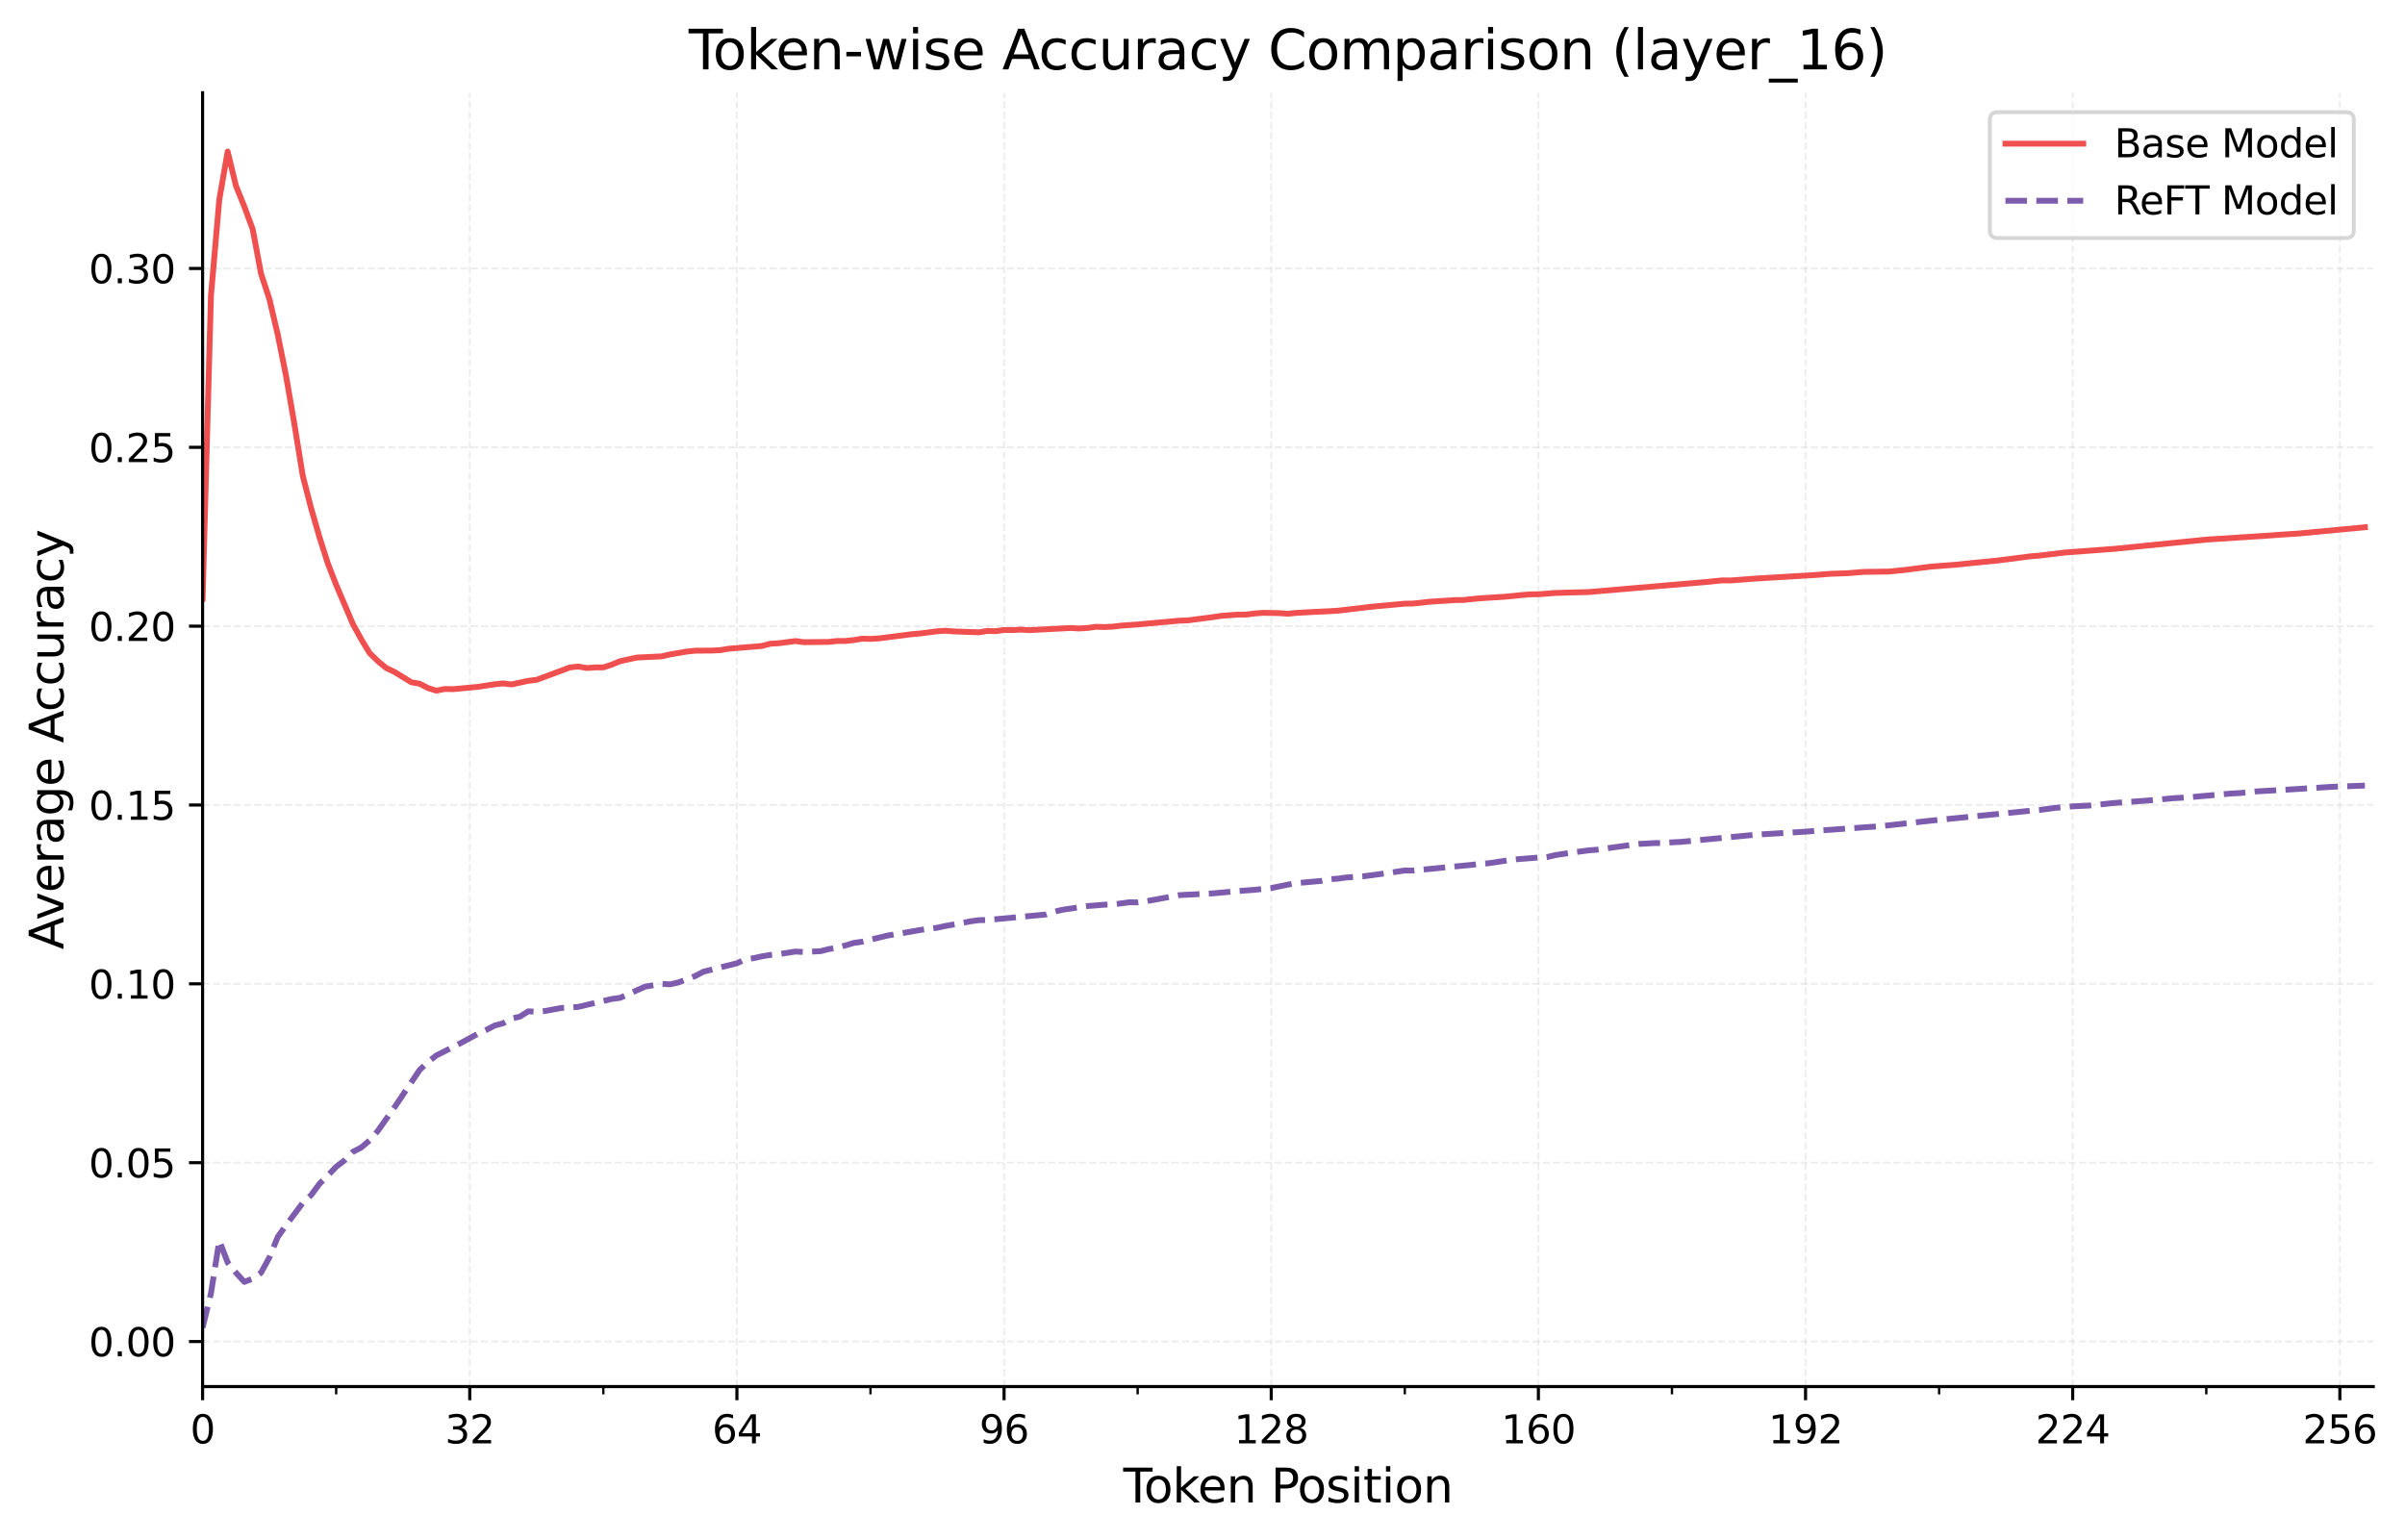 <?xml version="1.0" encoding="utf-8" standalone="no"?>
<!DOCTYPE svg PUBLIC "-//W3C//DTD SVG 1.1//EN"
  "http://www.w3.org/Graphics/SVG/1.1/DTD/svg11.dtd">
<svg xmlns:xlink="http://www.w3.org/1999/xlink" width="618.239pt" height="395.97pt" viewBox="0 0 618.239 395.97" xmlns="http://www.w3.org/2000/svg" version="1.1">
 <defs>
  <style type="text/css">*{stroke-linejoin: round; stroke-linecap: butt}</style>
 </defs>
 <g id="figure_1">
  <g id="patch_1">
   <path d="M 0 395.97 
L 618.239 395.97 
L 618.239 0 
L 0 0 
z
" style="fill: #ffffff"/>
  </g>
  <g id="axes_1">
   <g id="patch_2">
    <path d="M 52.079 356.478 
L 610.079 356.478 
L 610.079 23.838 
L 52.079 23.838 
z
" style="fill: #ffffff"/>
   </g>
   <g id="matplotlib.axis_1">
    <g id="xtick_1">
     <g id="line2d_1">
      <path d="M 52.079 356.478 
L 52.079 23.838 
" clip-path="url(#p16f2f29f27)" style="fill: none; stroke-dasharray: 1.85,0.8; stroke-dashoffset: 0; stroke: #d3d3d3; stroke-opacity: 0.4; stroke-width: 0.5"/>
     </g>
     <g id="line2d_2">
      <defs>
       <path id="mac9aa5ee21" d="M 0 0 
L 0 3.5 
" style="stroke: #000000; stroke-width: 0.8"/>
      </defs>
      <g>
       <use xlink:href="#mac9aa5ee21" x="52.079" y="356.478" style="stroke: #000000; stroke-width: 0.8"/>
      </g>
     </g>
     <g id="text_1">
      <!-- 0 -->
      <g transform="translate(48.898 371.076) scale(0.1 -0.1)">
       <defs>
        <path id="DejaVuSans-30" d="M 2034 4250 
Q 1547 4250 1301 3770 
Q 1056 3291 1056 2328 
Q 1056 1369 1301 889 
Q 1547 409 2034 409 
Q 2525 409 2770 889 
Q 3016 1369 3016 2328 
Q 3016 3291 2770 3770 
Q 2525 4250 2034 4250 
z
M 2034 4750 
Q 2819 4750 3233 4129 
Q 3647 3509 3647 2328 
Q 3647 1150 3233 529 
Q 2819 -91 2034 -91 
Q 1250 -91 836 529 
Q 422 1150 422 2328 
Q 422 3509 836 4129 
Q 1250 4750 2034 4750 
z
" transform="scale(0.016)"/>
       </defs>
       <use xlink:href="#DejaVuSans-30"/>
      </g>
     </g>
    </g>
    <g id="xtick_2">
     <g id="line2d_3">
      <path d="M 120.756 356.478 
L 120.756 23.838 
" clip-path="url(#p16f2f29f27)" style="fill: none; stroke-dasharray: 1.85,0.8; stroke-dashoffset: 0; stroke: #d3d3d3; stroke-opacity: 0.4; stroke-width: 0.5"/>
     </g>
     <g id="line2d_4">
      <g>
       <use xlink:href="#mac9aa5ee21" x="120.756" y="356.478" style="stroke: #000000; stroke-width: 0.8"/>
      </g>
     </g>
     <g id="text_2">
      <!-- 32 -->
      <g transform="translate(114.394 371.076) scale(0.1 -0.1)">
       <defs>
        <path id="DejaVuSans-33" d="M 2597 2516 
Q 3050 2419 3304 2112 
Q 3559 1806 3559 1356 
Q 3559 666 3084 287 
Q 2609 -91 1734 -91 
Q 1441 -91 1130 -33 
Q 819 25 488 141 
L 488 750 
Q 750 597 1062 519 
Q 1375 441 1716 441 
Q 2309 441 2620 675 
Q 2931 909 2931 1356 
Q 2931 1769 2642 2001 
Q 2353 2234 1838 2234 
L 1294 2234 
L 1294 2753 
L 1863 2753 
Q 2328 2753 2575 2939 
Q 2822 3125 2822 3475 
Q 2822 3834 2567 4026 
Q 2313 4219 1838 4219 
Q 1578 4219 1281 4162 
Q 984 4106 628 3988 
L 628 4550 
Q 988 4650 1302 4700 
Q 1616 4750 1894 4750 
Q 2613 4750 3031 4423 
Q 3450 4097 3450 3541 
Q 3450 3153 3228 2886 
Q 3006 2619 2597 2516 
z
" transform="scale(0.016)"/>
        <path id="DejaVuSans-32" d="M 1228 531 
L 3431 531 
L 3431 0 
L 469 0 
L 469 531 
Q 828 903 1448 1529 
Q 2069 2156 2228 2338 
Q 2531 2678 2651 2914 
Q 2772 3150 2772 3378 
Q 2772 3750 2511 3984 
Q 2250 4219 1831 4219 
Q 1534 4219 1204 4116 
Q 875 4013 500 3803 
L 500 4441 
Q 881 4594 1212 4672 
Q 1544 4750 1819 4750 
Q 2544 4750 2975 4387 
Q 3406 4025 3406 3419 
Q 3406 3131 3298 2873 
Q 3191 2616 2906 2266 
Q 2828 2175 2409 1742 
Q 1991 1309 1228 531 
z
" transform="scale(0.016)"/>
       </defs>
       <use xlink:href="#DejaVuSans-33"/>
       <use xlink:href="#DejaVuSans-32" x="63.623"/>
      </g>
     </g>
    </g>
    <g id="xtick_3">
     <g id="line2d_5">
      <path d="M 189.433 356.478 
L 189.433 23.838 
" clip-path="url(#p16f2f29f27)" style="fill: none; stroke-dasharray: 1.85,0.8; stroke-dashoffset: 0; stroke: #d3d3d3; stroke-opacity: 0.4; stroke-width: 0.5"/>
     </g>
     <g id="line2d_6">
      <g>
       <use xlink:href="#mac9aa5ee21" x="189.433" y="356.478" style="stroke: #000000; stroke-width: 0.8"/>
      </g>
     </g>
     <g id="text_3">
      <!-- 64 -->
      <g transform="translate(183.071 371.076) scale(0.1 -0.1)">
       <defs>
        <path id="DejaVuSans-36" d="M 2113 2584 
Q 1688 2584 1439 2293 
Q 1191 2003 1191 1497 
Q 1191 994 1439 701 
Q 1688 409 2113 409 
Q 2538 409 2786 701 
Q 3034 994 3034 1497 
Q 3034 2003 2786 2293 
Q 2538 2584 2113 2584 
z
M 3366 4563 
L 3366 3988 
Q 3128 4100 2886 4159 
Q 2644 4219 2406 4219 
Q 1781 4219 1451 3797 
Q 1122 3375 1075 2522 
Q 1259 2794 1537 2939 
Q 1816 3084 2150 3084 
Q 2853 3084 3261 2657 
Q 3669 2231 3669 1497 
Q 3669 778 3244 343 
Q 2819 -91 2113 -91 
Q 1303 -91 875 529 
Q 447 1150 447 2328 
Q 447 3434 972 4092 
Q 1497 4750 2381 4750 
Q 2619 4750 2861 4703 
Q 3103 4656 3366 4563 
z
" transform="scale(0.016)"/>
        <path id="DejaVuSans-34" d="M 2419 4116 
L 825 1625 
L 2419 1625 
L 2419 4116 
z
M 2253 4666 
L 3047 4666 
L 3047 1625 
L 3713 1625 
L 3713 1100 
L 3047 1100 
L 3047 0 
L 2419 0 
L 2419 1100 
L 313 1100 
L 313 1709 
L 2253 4666 
z
" transform="scale(0.016)"/>
       </defs>
       <use xlink:href="#DejaVuSans-36"/>
       <use xlink:href="#DejaVuSans-34" x="63.623"/>
      </g>
     </g>
    </g>
    <g id="xtick_4">
     <g id="line2d_7">
      <path d="M 258.11 356.478 
L 258.11 23.838 
" clip-path="url(#p16f2f29f27)" style="fill: none; stroke-dasharray: 1.85,0.8; stroke-dashoffset: 0; stroke: #d3d3d3; stroke-opacity: 0.4; stroke-width: 0.5"/>
     </g>
     <g id="line2d_8">
      <g>
       <use xlink:href="#mac9aa5ee21" x="258.11" y="356.478" style="stroke: #000000; stroke-width: 0.8"/>
      </g>
     </g>
     <g id="text_4">
      <!-- 96 -->
      <g transform="translate(251.748 371.076) scale(0.1 -0.1)">
       <defs>
        <path id="DejaVuSans-39" d="M 703 97 
L 703 672 
Q 941 559 1184 500 
Q 1428 441 1663 441 
Q 2288 441 2617 861 
Q 2947 1281 2994 2138 
Q 2813 1869 2534 1725 
Q 2256 1581 1919 1581 
Q 1219 1581 811 2004 
Q 403 2428 403 3163 
Q 403 3881 828 4315 
Q 1253 4750 1959 4750 
Q 2769 4750 3195 4129 
Q 3622 3509 3622 2328 
Q 3622 1225 3098 567 
Q 2575 -91 1691 -91 
Q 1453 -91 1209 -44 
Q 966 3 703 97 
z
M 1959 2075 
Q 2384 2075 2632 2365 
Q 2881 2656 2881 3163 
Q 2881 3666 2632 3958 
Q 2384 4250 1959 4250 
Q 1534 4250 1286 3958 
Q 1038 3666 1038 3163 
Q 1038 2656 1286 2365 
Q 1534 2075 1959 2075 
z
" transform="scale(0.016)"/>
       </defs>
       <use xlink:href="#DejaVuSans-39"/>
       <use xlink:href="#DejaVuSans-36" x="63.623"/>
      </g>
     </g>
    </g>
    <g id="xtick_5">
     <g id="line2d_9">
      <path d="M 326.787 356.478 
L 326.787 23.838 
" clip-path="url(#p16f2f29f27)" style="fill: none; stroke-dasharray: 1.85,0.8; stroke-dashoffset: 0; stroke: #d3d3d3; stroke-opacity: 0.4; stroke-width: 0.5"/>
     </g>
     <g id="line2d_10">
      <g>
       <use xlink:href="#mac9aa5ee21" x="326.787" y="356.478" style="stroke: #000000; stroke-width: 0.8"/>
      </g>
     </g>
     <g id="text_5">
      <!-- 128 -->
      <g transform="translate(317.243 371.076) scale(0.1 -0.1)">
       <defs>
        <path id="DejaVuSans-31" d="M 794 531 
L 1825 531 
L 1825 4091 
L 703 3866 
L 703 4441 
L 1819 4666 
L 2450 4666 
L 2450 531 
L 3481 531 
L 3481 0 
L 794 0 
L 794 531 
z
" transform="scale(0.016)"/>
        <path id="DejaVuSans-38" d="M 2034 2216 
Q 1584 2216 1326 1975 
Q 1069 1734 1069 1313 
Q 1069 891 1326 650 
Q 1584 409 2034 409 
Q 2484 409 2743 651 
Q 3003 894 3003 1313 
Q 3003 1734 2745 1975 
Q 2488 2216 2034 2216 
z
M 1403 2484 
Q 997 2584 770 2862 
Q 544 3141 544 3541 
Q 544 4100 942 4425 
Q 1341 4750 2034 4750 
Q 2731 4750 3128 4425 
Q 3525 4100 3525 3541 
Q 3525 3141 3298 2862 
Q 3072 2584 2669 2484 
Q 3125 2378 3379 2068 
Q 3634 1759 3634 1313 
Q 3634 634 3220 271 
Q 2806 -91 2034 -91 
Q 1263 -91 848 271 
Q 434 634 434 1313 
Q 434 1759 690 2068 
Q 947 2378 1403 2484 
z
M 1172 3481 
Q 1172 3119 1398 2916 
Q 1625 2713 2034 2713 
Q 2441 2713 2670 2916 
Q 2900 3119 2900 3481 
Q 2900 3844 2670 4047 
Q 2441 4250 2034 4250 
Q 1625 4250 1398 4047 
Q 1172 3844 1172 3481 
z
" transform="scale(0.016)"/>
       </defs>
       <use xlink:href="#DejaVuSans-31"/>
       <use xlink:href="#DejaVuSans-32" x="63.623"/>
       <use xlink:href="#DejaVuSans-38" x="127.246"/>
      </g>
     </g>
    </g>
    <g id="xtick_6">
     <g id="line2d_11">
      <path d="M 395.464 356.478 
L 395.464 23.838 
" clip-path="url(#p16f2f29f27)" style="fill: none; stroke-dasharray: 1.85,0.8; stroke-dashoffset: 0; stroke: #d3d3d3; stroke-opacity: 0.4; stroke-width: 0.5"/>
     </g>
     <g id="line2d_12">
      <g>
       <use xlink:href="#mac9aa5ee21" x="395.464" y="356.478" style="stroke: #000000; stroke-width: 0.8"/>
      </g>
     </g>
     <g id="text_6">
      <!-- 160 -->
      <g transform="translate(385.92 371.076) scale(0.1 -0.1)">
       <use xlink:href="#DejaVuSans-31"/>
       <use xlink:href="#DejaVuSans-36" x="63.623"/>
       <use xlink:href="#DejaVuSans-30" x="127.246"/>
      </g>
     </g>
    </g>
    <g id="xtick_7">
     <g id="line2d_13">
      <path d="M 464.141 356.478 
L 464.141 23.838 
" clip-path="url(#p16f2f29f27)" style="fill: none; stroke-dasharray: 1.85,0.8; stroke-dashoffset: 0; stroke: #d3d3d3; stroke-opacity: 0.4; stroke-width: 0.5"/>
     </g>
     <g id="line2d_14">
      <g>
       <use xlink:href="#mac9aa5ee21" x="464.141" y="356.478" style="stroke: #000000; stroke-width: 0.8"/>
      </g>
     </g>
     <g id="text_7">
      <!-- 192 -->
      <g transform="translate(454.597 371.076) scale(0.1 -0.1)">
       <use xlink:href="#DejaVuSans-31"/>
       <use xlink:href="#DejaVuSans-39" x="63.623"/>
       <use xlink:href="#DejaVuSans-32" x="127.246"/>
      </g>
     </g>
    </g>
    <g id="xtick_8">
     <g id="line2d_15">
      <path d="M 532.818 356.478 
L 532.818 23.838 
" clip-path="url(#p16f2f29f27)" style="fill: none; stroke-dasharray: 1.85,0.8; stroke-dashoffset: 0; stroke: #d3d3d3; stroke-opacity: 0.4; stroke-width: 0.5"/>
     </g>
     <g id="line2d_16">
      <g>
       <use xlink:href="#mac9aa5ee21" x="532.818" y="356.478" style="stroke: #000000; stroke-width: 0.8"/>
      </g>
     </g>
     <g id="text_8">
      <!-- 224 -->
      <g transform="translate(523.274 371.076) scale(0.1 -0.1)">
       <use xlink:href="#DejaVuSans-32"/>
       <use xlink:href="#DejaVuSans-32" x="63.623"/>
       <use xlink:href="#DejaVuSans-34" x="127.246"/>
      </g>
     </g>
    </g>
    <g id="xtick_9">
     <g id="line2d_17">
      <path d="M 601.495 356.478 
L 601.495 23.838 
" clip-path="url(#p16f2f29f27)" style="fill: none; stroke-dasharray: 1.85,0.8; stroke-dashoffset: 0; stroke: #d3d3d3; stroke-opacity: 0.4; stroke-width: 0.5"/>
     </g>
     <g id="line2d_18">
      <g>
       <use xlink:href="#mac9aa5ee21" x="601.495" y="356.478" style="stroke: #000000; stroke-width: 0.8"/>
      </g>
     </g>
     <g id="text_9">
      <!-- 256 -->
      <g transform="translate(591.951 371.076) scale(0.1 -0.1)">
       <defs>
        <path id="DejaVuSans-35" d="M 691 4666 
L 3169 4666 
L 3169 4134 
L 1269 4134 
L 1269 2991 
Q 1406 3038 1543 3061 
Q 1681 3084 1819 3084 
Q 2600 3084 3056 2656 
Q 3513 2228 3513 1497 
Q 3513 744 3044 326 
Q 2575 -91 1722 -91 
Q 1428 -91 1123 -41 
Q 819 9 494 109 
L 494 744 
Q 775 591 1075 516 
Q 1375 441 1709 441 
Q 2250 441 2565 725 
Q 2881 1009 2881 1497 
Q 2881 1984 2565 2268 
Q 2250 2553 1709 2553 
Q 1456 2553 1204 2497 
Q 953 2441 691 2322 
L 691 4666 
z
" transform="scale(0.016)"/>
       </defs>
       <use xlink:href="#DejaVuSans-32"/>
       <use xlink:href="#DejaVuSans-35" x="63.623"/>
       <use xlink:href="#DejaVuSans-36" x="127.246"/>
      </g>
     </g>
    </g>
    <g id="xtick_10">
     <g id="line2d_19">
      <defs>
       <path id="m9f5cf591eb" d="M 0 0 
L 0 2 
" style="stroke: #000000; stroke-width: 0.6"/>
      </defs>
      <g>
       <use xlink:href="#m9f5cf591eb" x="86.418" y="356.478" style="stroke: #000000; stroke-width: 0.6"/>
      </g>
     </g>
    </g>
    <g id="xtick_11">
     <g id="line2d_20">
      <g>
       <use xlink:href="#m9f5cf591eb" x="155.095" y="356.478" style="stroke: #000000; stroke-width: 0.6"/>
      </g>
     </g>
    </g>
    <g id="xtick_12">
     <g id="line2d_21">
      <g>
       <use xlink:href="#m9f5cf591eb" x="223.772" y="356.478" style="stroke: #000000; stroke-width: 0.6"/>
      </g>
     </g>
    </g>
    <g id="xtick_13">
     <g id="line2d_22">
      <g>
       <use xlink:href="#m9f5cf591eb" x="292.449" y="356.478" style="stroke: #000000; stroke-width: 0.6"/>
      </g>
     </g>
    </g>
    <g id="xtick_14">
     <g id="line2d_23">
      <g>
       <use xlink:href="#m9f5cf591eb" x="361.126" y="356.478" style="stroke: #000000; stroke-width: 0.6"/>
      </g>
     </g>
    </g>
    <g id="xtick_15">
     <g id="line2d_24">
      <g>
       <use xlink:href="#m9f5cf591eb" x="429.802" y="356.478" style="stroke: #000000; stroke-width: 0.6"/>
      </g>
     </g>
    </g>
    <g id="xtick_16">
     <g id="line2d_25">
      <g>
       <use xlink:href="#m9f5cf591eb" x="498.479" y="356.478" style="stroke: #000000; stroke-width: 0.6"/>
      </g>
     </g>
    </g>
    <g id="xtick_17">
     <g id="line2d_26">
      <g>
       <use xlink:href="#m9f5cf591eb" x="567.156" y="356.478" style="stroke: #000000; stroke-width: 0.6"/>
      </g>
     </g>
    </g>
    <g id="text_10">
     <!-- Token Position -->
     <g transform="translate(288.748 386.274) scale(0.12 -0.12)">
      <defs>
       <path id="DejaVuSans-54" d="M -19 4666 
L 3928 4666 
L 3928 4134 
L 2272 4134 
L 2272 0 
L 1638 0 
L 1638 4134 
L -19 4134 
L -19 4666 
z
" transform="scale(0.016)"/>
       <path id="DejaVuSans-6f" d="M 1959 3097 
Q 1497 3097 1228 2736 
Q 959 2375 959 1747 
Q 959 1119 1226 758 
Q 1494 397 1959 397 
Q 2419 397 2687 759 
Q 2956 1122 2956 1747 
Q 2956 2369 2687 2733 
Q 2419 3097 1959 3097 
z
M 1959 3584 
Q 2709 3584 3137 3096 
Q 3566 2609 3566 1747 
Q 3566 888 3137 398 
Q 2709 -91 1959 -91 
Q 1206 -91 779 398 
Q 353 888 353 1747 
Q 353 2609 779 3096 
Q 1206 3584 1959 3584 
z
" transform="scale(0.016)"/>
       <path id="DejaVuSans-6b" d="M 581 4863 
L 1159 4863 
L 1159 1991 
L 2875 3500 
L 3609 3500 
L 1753 1863 
L 3688 0 
L 2938 0 
L 1159 1709 
L 1159 0 
L 581 0 
L 581 4863 
z
" transform="scale(0.016)"/>
       <path id="DejaVuSans-65" d="M 3597 1894 
L 3597 1613 
L 953 1613 
Q 991 1019 1311 708 
Q 1631 397 2203 397 
Q 2534 397 2845 478 
Q 3156 559 3463 722 
L 3463 178 
Q 3153 47 2828 -22 
Q 2503 -91 2169 -91 
Q 1331 -91 842 396 
Q 353 884 353 1716 
Q 353 2575 817 3079 
Q 1281 3584 2069 3584 
Q 2775 3584 3186 3129 
Q 3597 2675 3597 1894 
z
M 3022 2063 
Q 3016 2534 2758 2815 
Q 2500 3097 2075 3097 
Q 1594 3097 1305 2825 
Q 1016 2553 972 2059 
L 3022 2063 
z
" transform="scale(0.016)"/>
       <path id="DejaVuSans-6e" d="M 3513 2113 
L 3513 0 
L 2938 0 
L 2938 2094 
Q 2938 2591 2744 2837 
Q 2550 3084 2163 3084 
Q 1697 3084 1428 2787 
Q 1159 2491 1159 1978 
L 1159 0 
L 581 0 
L 581 3500 
L 1159 3500 
L 1159 2956 
Q 1366 3272 1645 3428 
Q 1925 3584 2291 3584 
Q 2894 3584 3203 3211 
Q 3513 2838 3513 2113 
z
" transform="scale(0.016)"/>
       <path id="DejaVuSans-20" transform="scale(0.016)"/>
       <path id="DejaVuSans-50" d="M 1259 4147 
L 1259 2394 
L 2053 2394 
Q 2494 2394 2734 2622 
Q 2975 2850 2975 3272 
Q 2975 3691 2734 3919 
Q 2494 4147 2053 4147 
L 1259 4147 
z
M 628 4666 
L 2053 4666 
Q 2838 4666 3239 4311 
Q 3641 3956 3641 3272 
Q 3641 2581 3239 2228 
Q 2838 1875 2053 1875 
L 1259 1875 
L 1259 0 
L 628 0 
L 628 4666 
z
" transform="scale(0.016)"/>
       <path id="DejaVuSans-73" d="M 2834 3397 
L 2834 2853 
Q 2591 2978 2328 3040 
Q 2066 3103 1784 3103 
Q 1356 3103 1142 2972 
Q 928 2841 928 2578 
Q 928 2378 1081 2264 
Q 1234 2150 1697 2047 
L 1894 2003 
Q 2506 1872 2764 1633 
Q 3022 1394 3022 966 
Q 3022 478 2636 193 
Q 2250 -91 1575 -91 
Q 1294 -91 989 -36 
Q 684 19 347 128 
L 347 722 
Q 666 556 975 473 
Q 1284 391 1588 391 
Q 1994 391 2212 530 
Q 2431 669 2431 922 
Q 2431 1156 2273 1281 
Q 2116 1406 1581 1522 
L 1381 1569 
Q 847 1681 609 1914 
Q 372 2147 372 2553 
Q 372 3047 722 3315 
Q 1072 3584 1716 3584 
Q 2034 3584 2315 3537 
Q 2597 3491 2834 3397 
z
" transform="scale(0.016)"/>
       <path id="DejaVuSans-69" d="M 603 3500 
L 1178 3500 
L 1178 0 
L 603 0 
L 603 3500 
z
M 603 4863 
L 1178 4863 
L 1178 4134 
L 603 4134 
L 603 4863 
z
" transform="scale(0.016)"/>
       <path id="DejaVuSans-74" d="M 1172 4494 
L 1172 3500 
L 2356 3500 
L 2356 3053 
L 1172 3053 
L 1172 1153 
Q 1172 725 1289 603 
Q 1406 481 1766 481 
L 2356 481 
L 2356 0 
L 1766 0 
Q 1100 0 847 248 
Q 594 497 594 1153 
L 594 3053 
L 172 3053 
L 172 3500 
L 594 3500 
L 594 4494 
L 1172 4494 
z
" transform="scale(0.016)"/>
      </defs>
      <use xlink:href="#DejaVuSans-54"/>
      <use xlink:href="#DejaVuSans-6f" x="44.084"/>
      <use xlink:href="#DejaVuSans-6b" x="105.266"/>
      <use xlink:href="#DejaVuSans-65" x="159.551"/>
      <use xlink:href="#DejaVuSans-6e" x="221.074"/>
      <use xlink:href="#DejaVuSans-20" x="284.453"/>
      <use xlink:href="#DejaVuSans-50" x="316.24"/>
      <use xlink:href="#DejaVuSans-6f" x="372.918"/>
      <use xlink:href="#DejaVuSans-73" x="434.1"/>
      <use xlink:href="#DejaVuSans-69" x="486.199"/>
      <use xlink:href="#DejaVuSans-74" x="513.982"/>
      <use xlink:href="#DejaVuSans-69" x="553.191"/>
      <use xlink:href="#DejaVuSans-6f" x="580.975"/>
      <use xlink:href="#DejaVuSans-6e" x="642.156"/>
     </g>
    </g>
   </g>
   <g id="matplotlib.axis_2">
    <g id="ytick_1">
     <g id="line2d_27">
      <path d="M 52.079 344.895 
L 610.079 344.895 
" clip-path="url(#p16f2f29f27)" style="fill: none; stroke-dasharray: 1.85,0.8; stroke-dashoffset: 0; stroke: #d3d3d3; stroke-opacity: 0.4; stroke-width: 0.5"/>
     </g>
     <g id="line2d_28">
      <defs>
       <path id="m474da750fb" d="M 0 0 
L -3.5 0 
" style="stroke: #000000; stroke-width: 0.8"/>
      </defs>
      <g>
       <use xlink:href="#m474da750fb" x="52.079" y="344.895" style="stroke: #000000; stroke-width: 0.8"/>
      </g>
     </g>
     <g id="text_11">
      <!-- 0.00 -->
      <g transform="translate(22.814 348.694) scale(0.1 -0.1)">
       <defs>
        <path id="DejaVuSans-2e" d="M 684 794 
L 1344 794 
L 1344 0 
L 684 0 
L 684 794 
z
" transform="scale(0.016)"/>
       </defs>
       <use xlink:href="#DejaVuSans-30"/>
       <use xlink:href="#DejaVuSans-2e" x="63.623"/>
       <use xlink:href="#DejaVuSans-30" x="95.41"/>
       <use xlink:href="#DejaVuSans-30" x="159.033"/>
      </g>
     </g>
    </g>
    <g id="ytick_2">
     <g id="line2d_29">
      <path d="M 52.079 298.916 
L 610.079 298.916 
" clip-path="url(#p16f2f29f27)" style="fill: none; stroke-dasharray: 1.85,0.8; stroke-dashoffset: 0; stroke: #d3d3d3; stroke-opacity: 0.4; stroke-width: 0.5"/>
     </g>
     <g id="line2d_30">
      <g>
       <use xlink:href="#m474da750fb" x="52.079" y="298.916" style="stroke: #000000; stroke-width: 0.8"/>
      </g>
     </g>
     <g id="text_12">
      <!-- 0.05 -->
      <g transform="translate(22.814 302.715) scale(0.1 -0.1)">
       <use xlink:href="#DejaVuSans-30"/>
       <use xlink:href="#DejaVuSans-2e" x="63.623"/>
       <use xlink:href="#DejaVuSans-30" x="95.41"/>
       <use xlink:href="#DejaVuSans-35" x="159.033"/>
      </g>
     </g>
    </g>
    <g id="ytick_3">
     <g id="line2d_31">
      <path d="M 52.079 252.937 
L 610.079 252.937 
" clip-path="url(#p16f2f29f27)" style="fill: none; stroke-dasharray: 1.85,0.8; stroke-dashoffset: 0; stroke: #d3d3d3; stroke-opacity: 0.4; stroke-width: 0.5"/>
     </g>
     <g id="line2d_32">
      <g>
       <use xlink:href="#m474da750fb" x="52.079" y="252.937" style="stroke: #000000; stroke-width: 0.8"/>
      </g>
     </g>
     <g id="text_13">
      <!-- 0.10 -->
      <g transform="translate(22.814 256.736) scale(0.1 -0.1)">
       <use xlink:href="#DejaVuSans-30"/>
       <use xlink:href="#DejaVuSans-2e" x="63.623"/>
       <use xlink:href="#DejaVuSans-31" x="95.41"/>
       <use xlink:href="#DejaVuSans-30" x="159.033"/>
      </g>
     </g>
    </g>
    <g id="ytick_4">
     <g id="line2d_33">
      <path d="M 52.079 206.958 
L 610.079 206.958 
" clip-path="url(#p16f2f29f27)" style="fill: none; stroke-dasharray: 1.85,0.8; stroke-dashoffset: 0; stroke: #d3d3d3; stroke-opacity: 0.4; stroke-width: 0.5"/>
     </g>
     <g id="line2d_34">
      <g>
       <use xlink:href="#m474da750fb" x="52.079" y="206.958" style="stroke: #000000; stroke-width: 0.8"/>
      </g>
     </g>
     <g id="text_14">
      <!-- 0.15 -->
      <g transform="translate(22.814 210.757) scale(0.1 -0.1)">
       <use xlink:href="#DejaVuSans-30"/>
       <use xlink:href="#DejaVuSans-2e" x="63.623"/>
       <use xlink:href="#DejaVuSans-31" x="95.41"/>
       <use xlink:href="#DejaVuSans-35" x="159.033"/>
      </g>
     </g>
    </g>
    <g id="ytick_5">
     <g id="line2d_35">
      <path d="M 52.079 160.979 
L 610.079 160.979 
" clip-path="url(#p16f2f29f27)" style="fill: none; stroke-dasharray: 1.85,0.8; stroke-dashoffset: 0; stroke: #d3d3d3; stroke-opacity: 0.4; stroke-width: 0.5"/>
     </g>
     <g id="line2d_36">
      <g>
       <use xlink:href="#m474da750fb" x="52.079" y="160.979" style="stroke: #000000; stroke-width: 0.8"/>
      </g>
     </g>
     <g id="text_15">
      <!-- 0.20 -->
      <g transform="translate(22.814 164.778) scale(0.1 -0.1)">
       <use xlink:href="#DejaVuSans-30"/>
       <use xlink:href="#DejaVuSans-2e" x="63.623"/>
       <use xlink:href="#DejaVuSans-32" x="95.41"/>
       <use xlink:href="#DejaVuSans-30" x="159.033"/>
      </g>
     </g>
    </g>
    <g id="ytick_6">
     <g id="line2d_37">
      <path d="M 52.079 115 
L 610.079 115 
" clip-path="url(#p16f2f29f27)" style="fill: none; stroke-dasharray: 1.85,0.8; stroke-dashoffset: 0; stroke: #d3d3d3; stroke-opacity: 0.4; stroke-width: 0.5"/>
     </g>
     <g id="line2d_38">
      <g>
       <use xlink:href="#m474da750fb" x="52.079" y="115" style="stroke: #000000; stroke-width: 0.8"/>
      </g>
     </g>
     <g id="text_16">
      <!-- 0.25 -->
      <g transform="translate(22.814 118.799) scale(0.1 -0.1)">
       <use xlink:href="#DejaVuSans-30"/>
       <use xlink:href="#DejaVuSans-2e" x="63.623"/>
       <use xlink:href="#DejaVuSans-32" x="95.41"/>
       <use xlink:href="#DejaVuSans-35" x="159.033"/>
      </g>
     </g>
    </g>
    <g id="ytick_7">
     <g id="line2d_39">
      <path d="M 52.079 69.021 
L 610.079 69.021 
" clip-path="url(#p16f2f29f27)" style="fill: none; stroke-dasharray: 1.85,0.8; stroke-dashoffset: 0; stroke: #d3d3d3; stroke-opacity: 0.4; stroke-width: 0.5"/>
     </g>
     <g id="line2d_40">
      <g>
       <use xlink:href="#m474da750fb" x="52.079" y="69.021" style="stroke: #000000; stroke-width: 0.8"/>
      </g>
     </g>
     <g id="text_17">
      <!-- 0.30 -->
      <g transform="translate(22.814 72.82) scale(0.1 -0.1)">
       <use xlink:href="#DejaVuSans-30"/>
       <use xlink:href="#DejaVuSans-2e" x="63.623"/>
       <use xlink:href="#DejaVuSans-33" x="95.41"/>
       <use xlink:href="#DejaVuSans-30" x="159.033"/>
      </g>
     </g>
    </g>
    <g id="text_18">
     <!-- Average Accuracy -->
     <g transform="translate(16.318 244.098) rotate(-90) scale(0.12 -0.12)">
      <defs>
       <path id="DejaVuSans-41" d="M 2188 4044 
L 1331 1722 
L 3047 1722 
L 2188 4044 
z
M 1831 4666 
L 2547 4666 
L 4325 0 
L 3669 0 
L 3244 1197 
L 1141 1197 
L 716 0 
L 50 0 
L 1831 4666 
z
" transform="scale(0.016)"/>
       <path id="DejaVuSans-76" d="M 191 3500 
L 800 3500 
L 1894 563 
L 2988 3500 
L 3597 3500 
L 2284 0 
L 1503 0 
L 191 3500 
z
" transform="scale(0.016)"/>
       <path id="DejaVuSans-72" d="M 2631 2963 
Q 2534 3019 2420 3045 
Q 2306 3072 2169 3072 
Q 1681 3072 1420 2755 
Q 1159 2438 1159 1844 
L 1159 0 
L 581 0 
L 581 3500 
L 1159 3500 
L 1159 2956 
Q 1341 3275 1631 3429 
Q 1922 3584 2338 3584 
Q 2397 3584 2469 3576 
Q 2541 3569 2628 3553 
L 2631 2963 
z
" transform="scale(0.016)"/>
       <path id="DejaVuSans-61" d="M 2194 1759 
Q 1497 1759 1228 1600 
Q 959 1441 959 1056 
Q 959 750 1161 570 
Q 1363 391 1709 391 
Q 2188 391 2477 730 
Q 2766 1069 2766 1631 
L 2766 1759 
L 2194 1759 
z
M 3341 1997 
L 3341 0 
L 2766 0 
L 2766 531 
Q 2569 213 2275 61 
Q 1981 -91 1556 -91 
Q 1019 -91 701 211 
Q 384 513 384 1019 
Q 384 1609 779 1909 
Q 1175 2209 1959 2209 
L 2766 2209 
L 2766 2266 
Q 2766 2663 2505 2880 
Q 2244 3097 1772 3097 
Q 1472 3097 1187 3025 
Q 903 2953 641 2809 
L 641 3341 
Q 956 3463 1253 3523 
Q 1550 3584 1831 3584 
Q 2591 3584 2966 3190 
Q 3341 2797 3341 1997 
z
" transform="scale(0.016)"/>
       <path id="DejaVuSans-67" d="M 2906 1791 
Q 2906 2416 2648 2759 
Q 2391 3103 1925 3103 
Q 1463 3103 1205 2759 
Q 947 2416 947 1791 
Q 947 1169 1205 825 
Q 1463 481 1925 481 
Q 2391 481 2648 825 
Q 2906 1169 2906 1791 
z
M 3481 434 
Q 3481 -459 3084 -895 
Q 2688 -1331 1869 -1331 
Q 1566 -1331 1297 -1286 
Q 1028 -1241 775 -1147 
L 775 -588 
Q 1028 -725 1275 -790 
Q 1522 -856 1778 -856 
Q 2344 -856 2625 -561 
Q 2906 -266 2906 331 
L 2906 616 
Q 2728 306 2450 153 
Q 2172 0 1784 0 
Q 1141 0 747 490 
Q 353 981 353 1791 
Q 353 2603 747 3093 
Q 1141 3584 1784 3584 
Q 2172 3584 2450 3431 
Q 2728 3278 2906 2969 
L 2906 3500 
L 3481 3500 
L 3481 434 
z
" transform="scale(0.016)"/>
       <path id="DejaVuSans-63" d="M 3122 3366 
L 3122 2828 
Q 2878 2963 2633 3030 
Q 2388 3097 2138 3097 
Q 1578 3097 1268 2742 
Q 959 2388 959 1747 
Q 959 1106 1268 751 
Q 1578 397 2138 397 
Q 2388 397 2633 464 
Q 2878 531 3122 666 
L 3122 134 
Q 2881 22 2623 -34 
Q 2366 -91 2075 -91 
Q 1284 -91 818 406 
Q 353 903 353 1747 
Q 353 2603 823 3093 
Q 1294 3584 2113 3584 
Q 2378 3584 2631 3529 
Q 2884 3475 3122 3366 
z
" transform="scale(0.016)"/>
       <path id="DejaVuSans-75" d="M 544 1381 
L 544 3500 
L 1119 3500 
L 1119 1403 
Q 1119 906 1312 657 
Q 1506 409 1894 409 
Q 2359 409 2629 706 
Q 2900 1003 2900 1516 
L 2900 3500 
L 3475 3500 
L 3475 0 
L 2900 0 
L 2900 538 
Q 2691 219 2414 64 
Q 2138 -91 1772 -91 
Q 1169 -91 856 284 
Q 544 659 544 1381 
z
M 1991 3584 
L 1991 3584 
z
" transform="scale(0.016)"/>
       <path id="DejaVuSans-79" d="M 2059 -325 
Q 1816 -950 1584 -1140 
Q 1353 -1331 966 -1331 
L 506 -1331 
L 506 -850 
L 844 -850 
Q 1081 -850 1212 -737 
Q 1344 -625 1503 -206 
L 1606 56 
L 191 3500 
L 800 3500 
L 1894 763 
L 2988 3500 
L 3597 3500 
L 2059 -325 
z
" transform="scale(0.016)"/>
      </defs>
      <use xlink:href="#DejaVuSans-41"/>
      <use xlink:href="#DejaVuSans-76" x="62.533"/>
      <use xlink:href="#DejaVuSans-65" x="121.713"/>
      <use xlink:href="#DejaVuSans-72" x="183.236"/>
      <use xlink:href="#DejaVuSans-61" x="224.35"/>
      <use xlink:href="#DejaVuSans-67" x="285.629"/>
      <use xlink:href="#DejaVuSans-65" x="349.105"/>
      <use xlink:href="#DejaVuSans-20" x="410.629"/>
      <use xlink:href="#DejaVuSans-41" x="442.416"/>
      <use xlink:href="#DejaVuSans-63" x="509.074"/>
      <use xlink:href="#DejaVuSans-63" x="564.055"/>
      <use xlink:href="#DejaVuSans-75" x="619.035"/>
      <use xlink:href="#DejaVuSans-72" x="682.414"/>
      <use xlink:href="#DejaVuSans-61" x="723.527"/>
      <use xlink:href="#DejaVuSans-63" x="784.807"/>
      <use xlink:href="#DejaVuSans-79" x="839.787"/>
     </g>
    </g>
   </g>
   <g id="line2d_41">
    <path d="M 52.079 153.905 
L 54.226 76.095 
L 56.372 51.337 
L 58.518 38.958 
L 60.664 47.8 
L 62.81 53.105 
L 64.956 58.916 
L 67.102 70.347 
L 69.249 76.881 
L 71.395 85.998 
L 73.541 96.673 
L 75.687 109.105 
L 77.833 122.346 
L 79.979 130.663 
L 82.126 138.107 
L 84.272 144.842 
L 86.418 150.368 
L 90.71 160.42 
L 92.856 164.339 
L 95.002 167.884 
L 97.149 169.982 
L 99.295 171.743 
L 101.441 172.768 
L 105.733 175.398 
L 107.879 175.781 
L 110.026 176.895 
L 112.172 177.565 
L 114.318 177.13 
L 116.464 177.18 
L 122.902 176.583 
L 127.195 175.912 
L 129.341 175.7 
L 131.487 175.964 
L 135.779 175.038 
L 137.926 174.781 
L 144.364 172.393 
L 146.51 171.589 
L 148.656 171.359 
L 150.802 171.74 
L 152.949 171.589 
L 155.095 171.589 
L 157.241 170.882 
L 159.387 169.994 
L 163.679 169.054 
L 170.118 168.747 
L 172.264 168.239 
L 176.556 167.513 
L 178.702 167.286 
L 182.995 167.254 
L 185.141 167.154 
L 187.287 166.781 
L 195.872 166.076 
L 198.018 165.49 
L 200.164 165.375 
L 204.456 164.81 
L 206.602 165.097 
L 213.041 165.028 
L 215.187 164.791 
L 217.333 164.788 
L 219.479 164.56 
L 221.626 164.206 
L 223.772 164.254 
L 225.918 164.128 
L 234.502 163.035 
L 236.649 162.849 
L 240.941 162.29 
L 243.087 162.158 
L 245.233 162.339 
L 251.672 162.559 
L 253.818 162.207 
L 255.964 162.268 
L 258.11 161.963 
L 260.256 161.989 
L 262.402 161.872 
L 264.549 162.005 
L 275.279 161.45 
L 277.426 161.579 
L 279.572 161.442 
L 281.718 161.143 
L 283.864 161.206 
L 286.01 161.107 
L 288.156 160.851 
L 292.449 160.541 
L 303.179 159.57 
L 305.326 159.493 
L 311.764 158.66 
L 313.91 158.333 
L 318.202 158.008 
L 320.349 158.003 
L 322.495 157.721 
L 324.641 157.553 
L 328.933 157.632 
L 331.079 157.793 
L 333.226 157.576 
L 337.518 157.336 
L 341.81 157.13 
L 343.956 157.003 
L 352.541 155.987 
L 361.126 155.198 
L 363.272 155.165 
L 367.564 154.694 
L 374.002 154.28 
L 376.149 154.254 
L 380.441 153.813 
L 386.879 153.41 
L 391.172 152.993 
L 393.318 152.8 
L 395.464 152.785 
L 399.756 152.451 
L 404.049 152.319 
L 408.341 152.211 
L 438.387 149.645 
L 442.679 149.209 
L 444.826 149.234 
L 451.264 148.742 
L 466.287 147.852 
L 470.579 147.517 
L 474.872 147.367 
L 479.164 147.026 
L 485.602 146.936 
L 489.895 146.504 
L 496.333 145.675 
L 502.772 145.189 
L 507.064 144.739 
L 513.502 144.113 
L 522.087 143.005 
L 524.233 142.847 
L 530.672 142.063 
L 543.549 141.096 
L 567.156 138.731 
L 582.179 137.761 
L 586.472 137.452 
L 590.764 137.175 
L 607.933 135.554 
L 607.933 135.554 
" clip-path="url(#p16f2f29f27)" style="fill: none; stroke: #ef4f4f; stroke-width: 1.5; stroke-linecap: square"/>
   </g>
   <g id="line2d_42">
    <path d="M 52.079 341.358 
L 54.226 332.516 
L 56.372 318.958 
L 58.518 324.558 
L 60.664 327.21 
L 62.81 329.568 
L 64.956 328.726 
L 67.102 327.21 
L 69.249 323.281 
L 71.395 318.015 
L 73.541 314.992 
L 77.833 309.254 
L 79.979 307.253 
L 82.126 304.339 
L 84.272 302.231 
L 86.418 299.956 
L 88.564 298.326 
L 90.71 296.123 
L 92.856 295.025 
L 95.002 293.189 
L 97.149 290.717 
L 101.441 284.621 
L 107.879 275.075 
L 110.026 273.021 
L 112.172 271.353 
L 118.61 268.079 
L 122.902 265.732 
L 125.049 264.76 
L 127.195 263.646 
L 129.341 263.069 
L 131.487 261.872 
L 133.633 261.371 
L 135.779 260.01 
L 137.926 260.097 
L 140.072 259.926 
L 144.364 259.126 
L 146.51 259.067 
L 148.656 258.857 
L 157.241 256.827 
L 159.387 256.543 
L 165.826 253.657 
L 170.118 252.937 
L 172.264 253.061 
L 174.41 252.571 
L 178.702 250.933 
L 180.849 249.806 
L 187.287 248.184 
L 189.433 247.659 
L 191.579 246.613 
L 193.726 246.338 
L 195.872 245.863 
L 198.018 245.504 
L 200.164 245.307 
L 204.456 244.635 
L 206.602 244.749 
L 210.895 244.543 
L 213.041 244.002 
L 215.187 243.704 
L 219.479 242.416 
L 221.626 242.105 
L 228.064 240.537 
L 232.356 239.83 
L 236.649 239.074 
L 240.941 238.511 
L 243.087 238.043 
L 247.379 237.29 
L 249.526 236.85 
L 251.672 236.569 
L 253.818 236.518 
L 268.841 235.114 
L 270.987 234.394 
L 273.133 233.892 
L 279.572 232.939 
L 283.864 232.592 
L 286.01 232.552 
L 290.302 231.968 
L 292.449 231.997 
L 294.595 231.716 
L 303.179 230.127 
L 311.764 229.686 
L 318.202 229.084 
L 322.495 228.764 
L 326.787 228.316 
L 331.079 227.423 
L 333.226 227.054 
L 339.664 226.476 
L 341.81 226.046 
L 343.956 225.881 
L 346.102 225.59 
L 350.395 225.299 
L 356.833 224.444 
L 361.126 223.788 
L 363.272 223.818 
L 371.856 222.968 
L 378.295 222.353 
L 380.441 222.07 
L 382.587 221.949 
L 389.026 220.971 
L 395.464 220.468 
L 397.61 220.363 
L 399.756 219.847 
L 404.049 219.197 
L 408.341 218.627 
L 410.487 218.453 
L 419.072 217.26 
L 421.218 216.975 
L 425.51 216.74 
L 427.656 216.765 
L 429.802 216.549 
L 431.949 216.456 
L 451.264 214.599 
L 464.141 213.812 
L 468.433 213.469 
L 483.456 212.403 
L 496.333 210.988 
L 517.795 208.856 
L 522.087 208.421 
L 524.233 208.254 
L 528.526 207.672 
L 532.818 207.304 
L 537.11 207.098 
L 543.549 206.435 
L 552.133 205.809 
L 558.572 205.227 
L 562.864 204.96 
L 573.595 204.001 
L 575.741 203.897 
L 580.033 203.464 
L 588.618 202.97 
L 599.349 202.288 
L 607.933 201.965 
L 607.933 201.965 
" clip-path="url(#p16f2f29f27)" style="fill: none; stroke-dasharray: 5.55,2.4; stroke-dashoffset: 0; stroke: #7e5cad; stroke-width: 1.5"/>
   </g>
   <g id="patch_3">
    <path d="M 52.079 356.478 
L 52.079 23.838 
" style="fill: none; stroke: #000000; stroke-width: 0.8; stroke-linejoin: miter; stroke-linecap: square"/>
   </g>
   <g id="patch_4">
    <path d="M 52.079 356.478 
L 610.079 356.478 
" style="fill: none; stroke: #000000; stroke-width: 0.8; stroke-linejoin: miter; stroke-linecap: square"/>
   </g>
   <g id="text_19">
    <!-- Token-wise Accuracy Comparison (layer_16) -->
    <g transform="translate(177.042 17.838) scale(0.14 -0.14)">
     <defs>
      <path id="DejaVuSans-2d" d="M 313 2009 
L 1997 2009 
L 1997 1497 
L 313 1497 
L 313 2009 
z
" transform="scale(0.016)"/>
      <path id="DejaVuSans-77" d="M 269 3500 
L 844 3500 
L 1563 769 
L 2278 3500 
L 2956 3500 
L 3675 769 
L 4391 3500 
L 4966 3500 
L 4050 0 
L 3372 0 
L 2619 2869 
L 1863 0 
L 1184 0 
L 269 3500 
z
" transform="scale(0.016)"/>
      <path id="DejaVuSans-43" d="M 4122 4306 
L 4122 3641 
Q 3803 3938 3442 4084 
Q 3081 4231 2675 4231 
Q 1875 4231 1450 3742 
Q 1025 3253 1025 2328 
Q 1025 1406 1450 917 
Q 1875 428 2675 428 
Q 3081 428 3442 575 
Q 3803 722 4122 1019 
L 4122 359 
Q 3791 134 3420 21 
Q 3050 -91 2638 -91 
Q 1578 -91 968 557 
Q 359 1206 359 2328 
Q 359 3453 968 4101 
Q 1578 4750 2638 4750 
Q 3056 4750 3426 4639 
Q 3797 4528 4122 4306 
z
" transform="scale(0.016)"/>
      <path id="DejaVuSans-6d" d="M 3328 2828 
Q 3544 3216 3844 3400 
Q 4144 3584 4550 3584 
Q 5097 3584 5394 3201 
Q 5691 2819 5691 2113 
L 5691 0 
L 5113 0 
L 5113 2094 
Q 5113 2597 4934 2840 
Q 4756 3084 4391 3084 
Q 3944 3084 3684 2787 
Q 3425 2491 3425 1978 
L 3425 0 
L 2847 0 
L 2847 2094 
Q 2847 2600 2669 2842 
Q 2491 3084 2119 3084 
Q 1678 3084 1418 2786 
Q 1159 2488 1159 1978 
L 1159 0 
L 581 0 
L 581 3500 
L 1159 3500 
L 1159 2956 
Q 1356 3278 1631 3431 
Q 1906 3584 2284 3584 
Q 2666 3584 2933 3390 
Q 3200 3197 3328 2828 
z
" transform="scale(0.016)"/>
      <path id="DejaVuSans-70" d="M 1159 525 
L 1159 -1331 
L 581 -1331 
L 581 3500 
L 1159 3500 
L 1159 2969 
Q 1341 3281 1617 3432 
Q 1894 3584 2278 3584 
Q 2916 3584 3314 3078 
Q 3713 2572 3713 1747 
Q 3713 922 3314 415 
Q 2916 -91 2278 -91 
Q 1894 -91 1617 61 
Q 1341 213 1159 525 
z
M 3116 1747 
Q 3116 2381 2855 2742 
Q 2594 3103 2138 3103 
Q 1681 3103 1420 2742 
Q 1159 2381 1159 1747 
Q 1159 1113 1420 752 
Q 1681 391 2138 391 
Q 2594 391 2855 752 
Q 3116 1113 3116 1747 
z
" transform="scale(0.016)"/>
      <path id="DejaVuSans-28" d="M 1984 4856 
Q 1566 4138 1362 3434 
Q 1159 2731 1159 2009 
Q 1159 1288 1364 580 
Q 1569 -128 1984 -844 
L 1484 -844 
Q 1016 -109 783 600 
Q 550 1309 550 2009 
Q 550 2706 781 3412 
Q 1013 4119 1484 4856 
L 1984 4856 
z
" transform="scale(0.016)"/>
      <path id="DejaVuSans-6c" d="M 603 4863 
L 1178 4863 
L 1178 0 
L 603 0 
L 603 4863 
z
" transform="scale(0.016)"/>
      <path id="DejaVuSans-5f" d="M 3263 -1063 
L 3263 -1509 
L -63 -1509 
L -63 -1063 
L 3263 -1063 
z
" transform="scale(0.016)"/>
      <path id="DejaVuSans-29" d="M 513 4856 
L 1013 4856 
Q 1481 4119 1714 3412 
Q 1947 2706 1947 2009 
Q 1947 1309 1714 600 
Q 1481 -109 1013 -844 
L 513 -844 
Q 928 -128 1133 580 
Q 1338 1288 1338 2009 
Q 1338 2731 1133 3434 
Q 928 4138 513 4856 
z
" transform="scale(0.016)"/>
     </defs>
     <use xlink:href="#DejaVuSans-54"/>
     <use xlink:href="#DejaVuSans-6f" x="44.084"/>
     <use xlink:href="#DejaVuSans-6b" x="105.266"/>
     <use xlink:href="#DejaVuSans-65" x="159.551"/>
     <use xlink:href="#DejaVuSans-6e" x="221.074"/>
     <use xlink:href="#DejaVuSans-2d" x="284.453"/>
     <use xlink:href="#DejaVuSans-77" x="320.537"/>
     <use xlink:href="#DejaVuSans-69" x="402.324"/>
     <use xlink:href="#DejaVuSans-73" x="430.107"/>
     <use xlink:href="#DejaVuSans-65" x="482.207"/>
     <use xlink:href="#DejaVuSans-20" x="543.73"/>
     <use xlink:href="#DejaVuSans-41" x="575.518"/>
     <use xlink:href="#DejaVuSans-63" x="642.176"/>
     <use xlink:href="#DejaVuSans-63" x="697.156"/>
     <use xlink:href="#DejaVuSans-75" x="752.137"/>
     <use xlink:href="#DejaVuSans-72" x="815.516"/>
     <use xlink:href="#DejaVuSans-61" x="856.629"/>
     <use xlink:href="#DejaVuSans-63" x="917.908"/>
     <use xlink:href="#DejaVuSans-79" x="972.889"/>
     <use xlink:href="#DejaVuSans-20" x="1032.068"/>
     <use xlink:href="#DejaVuSans-43" x="1063.855"/>
     <use xlink:href="#DejaVuSans-6f" x="1133.68"/>
     <use xlink:href="#DejaVuSans-6d" x="1194.861"/>
     <use xlink:href="#DejaVuSans-70" x="1292.273"/>
     <use xlink:href="#DejaVuSans-61" x="1355.75"/>
     <use xlink:href="#DejaVuSans-72" x="1417.029"/>
     <use xlink:href="#DejaVuSans-69" x="1458.143"/>
     <use xlink:href="#DejaVuSans-73" x="1485.926"/>
     <use xlink:href="#DejaVuSans-6f" x="1538.025"/>
     <use xlink:href="#DejaVuSans-6e" x="1599.207"/>
     <use xlink:href="#DejaVuSans-20" x="1662.586"/>
     <use xlink:href="#DejaVuSans-28" x="1694.373"/>
     <use xlink:href="#DejaVuSans-6c" x="1733.387"/>
     <use xlink:href="#DejaVuSans-61" x="1761.17"/>
     <use xlink:href="#DejaVuSans-79" x="1822.449"/>
     <use xlink:href="#DejaVuSans-65" x="1881.629"/>
     <use xlink:href="#DejaVuSans-72" x="1943.152"/>
     <use xlink:href="#DejaVuSans-5f" x="1984.266"/>
     <use xlink:href="#DejaVuSans-31" x="2034.266"/>
     <use xlink:href="#DejaVuSans-36" x="2097.889"/>
     <use xlink:href="#DejaVuSans-29" x="2161.512"/>
    </g>
   </g>
   <g id="legend_1">
    <g id="patch_5">
     <path d="M 513.523 61.194 
L 603.079 61.194 
Q 605.079 61.194 605.079 59.194 
L 605.079 30.838 
Q 605.079 28.838 603.079 28.838 
L 513.523 28.838 
Q 511.523 28.838 511.523 30.838 
L 511.523 59.194 
Q 511.523 61.194 513.523 61.194 
z
" style="fill: #ffffff; opacity: 0.8; stroke: #cccccc; stroke-linejoin: miter"/>
    </g>
    <g id="line2d_43">
     <path d="M 515.523 36.936 
L 525.523 36.936 
L 535.523 36.936 
" style="fill: none; stroke: #ef4f4f; stroke-width: 1.5; stroke-linecap: square"/>
    </g>
    <g id="text_20">
     <!-- Base Model -->
     <g transform="translate(543.523 40.436) scale(0.1 -0.1)">
      <defs>
       <path id="DejaVuSans-42" d="M 1259 2228 
L 1259 519 
L 2272 519 
Q 2781 519 3026 730 
Q 3272 941 3272 1375 
Q 3272 1813 3026 2020 
Q 2781 2228 2272 2228 
L 1259 2228 
z
M 1259 4147 
L 1259 2741 
L 2194 2741 
Q 2656 2741 2882 2914 
Q 3109 3088 3109 3444 
Q 3109 3797 2882 3972 
Q 2656 4147 2194 4147 
L 1259 4147 
z
M 628 4666 
L 2241 4666 
Q 2963 4666 3353 4366 
Q 3744 4066 3744 3513 
Q 3744 3084 3544 2831 
Q 3344 2578 2956 2516 
Q 3422 2416 3680 2098 
Q 3938 1781 3938 1306 
Q 3938 681 3513 340 
Q 3088 0 2303 0 
L 628 0 
L 628 4666 
z
" transform="scale(0.016)"/>
       <path id="DejaVuSans-4d" d="M 628 4666 
L 1569 4666 
L 2759 1491 
L 3956 4666 
L 4897 4666 
L 4897 0 
L 4281 0 
L 4281 4097 
L 3078 897 
L 2444 897 
L 1241 4097 
L 1241 0 
L 628 0 
L 628 4666 
z
" transform="scale(0.016)"/>
       <path id="DejaVuSans-64" d="M 2906 2969 
L 2906 4863 
L 3481 4863 
L 3481 0 
L 2906 0 
L 2906 525 
Q 2725 213 2448 61 
Q 2172 -91 1784 -91 
Q 1150 -91 751 415 
Q 353 922 353 1747 
Q 353 2572 751 3078 
Q 1150 3584 1784 3584 
Q 2172 3584 2448 3432 
Q 2725 3281 2906 2969 
z
M 947 1747 
Q 947 1113 1208 752 
Q 1469 391 1925 391 
Q 2381 391 2643 752 
Q 2906 1113 2906 1747 
Q 2906 2381 2643 2742 
Q 2381 3103 1925 3103 
Q 1469 3103 1208 2742 
Q 947 2381 947 1747 
z
" transform="scale(0.016)"/>
      </defs>
      <use xlink:href="#DejaVuSans-42"/>
      <use xlink:href="#DejaVuSans-61" x="68.604"/>
      <use xlink:href="#DejaVuSans-73" x="129.883"/>
      <use xlink:href="#DejaVuSans-65" x="181.982"/>
      <use xlink:href="#DejaVuSans-20" x="243.506"/>
      <use xlink:href="#DejaVuSans-4d" x="275.293"/>
      <use xlink:href="#DejaVuSans-6f" x="361.572"/>
      <use xlink:href="#DejaVuSans-64" x="422.754"/>
      <use xlink:href="#DejaVuSans-65" x="486.23"/>
      <use xlink:href="#DejaVuSans-6c" x="547.754"/>
     </g>
    </g>
    <g id="line2d_44">
     <path d="M 515.523 51.614 
L 525.523 51.614 
L 535.523 51.614 
" style="fill: none; stroke-dasharray: 5.55,2.4; stroke-dashoffset: 0; stroke: #7e5cad; stroke-width: 1.5"/>
    </g>
    <g id="text_21">
     <!-- ReFT Model -->
     <g transform="translate(543.523 55.114) scale(0.1 -0.1)">
      <defs>
       <path id="DejaVuSans-52" d="M 2841 2188 
Q 3044 2119 3236 1894 
Q 3428 1669 3622 1275 
L 4263 0 
L 3584 0 
L 2988 1197 
Q 2756 1666 2539 1819 
Q 2322 1972 1947 1972 
L 1259 1972 
L 1259 0 
L 628 0 
L 628 4666 
L 2053 4666 
Q 2853 4666 3247 4331 
Q 3641 3997 3641 3322 
Q 3641 2881 3436 2590 
Q 3231 2300 2841 2188 
z
M 1259 4147 
L 1259 2491 
L 2053 2491 
Q 2509 2491 2742 2702 
Q 2975 2913 2975 3322 
Q 2975 3731 2742 3939 
Q 2509 4147 2053 4147 
L 1259 4147 
z
" transform="scale(0.016)"/>
       <path id="DejaVuSans-46" d="M 628 4666 
L 3309 4666 
L 3309 4134 
L 1259 4134 
L 1259 2759 
L 3109 2759 
L 3109 2228 
L 1259 2228 
L 1259 0 
L 628 0 
L 628 4666 
z
" transform="scale(0.016)"/>
      </defs>
      <use xlink:href="#DejaVuSans-52"/>
      <use xlink:href="#DejaVuSans-65" x="64.982"/>
      <use xlink:href="#DejaVuSans-46" x="126.506"/>
      <use xlink:href="#DejaVuSans-54" x="182.275"/>
      <use xlink:href="#DejaVuSans-20" x="243.359"/>
      <use xlink:href="#DejaVuSans-4d" x="275.146"/>
      <use xlink:href="#DejaVuSans-6f" x="361.426"/>
      <use xlink:href="#DejaVuSans-64" x="422.607"/>
      <use xlink:href="#DejaVuSans-65" x="486.084"/>
      <use xlink:href="#DejaVuSans-6c" x="547.607"/>
     </g>
    </g>
   </g>
  </g>
 </g>
 <defs>
  <clipPath id="p16f2f29f27">
   <rect x="52.079" y="23.838" width="558" height="332.64"/>
  </clipPath>
 </defs>
</svg>
